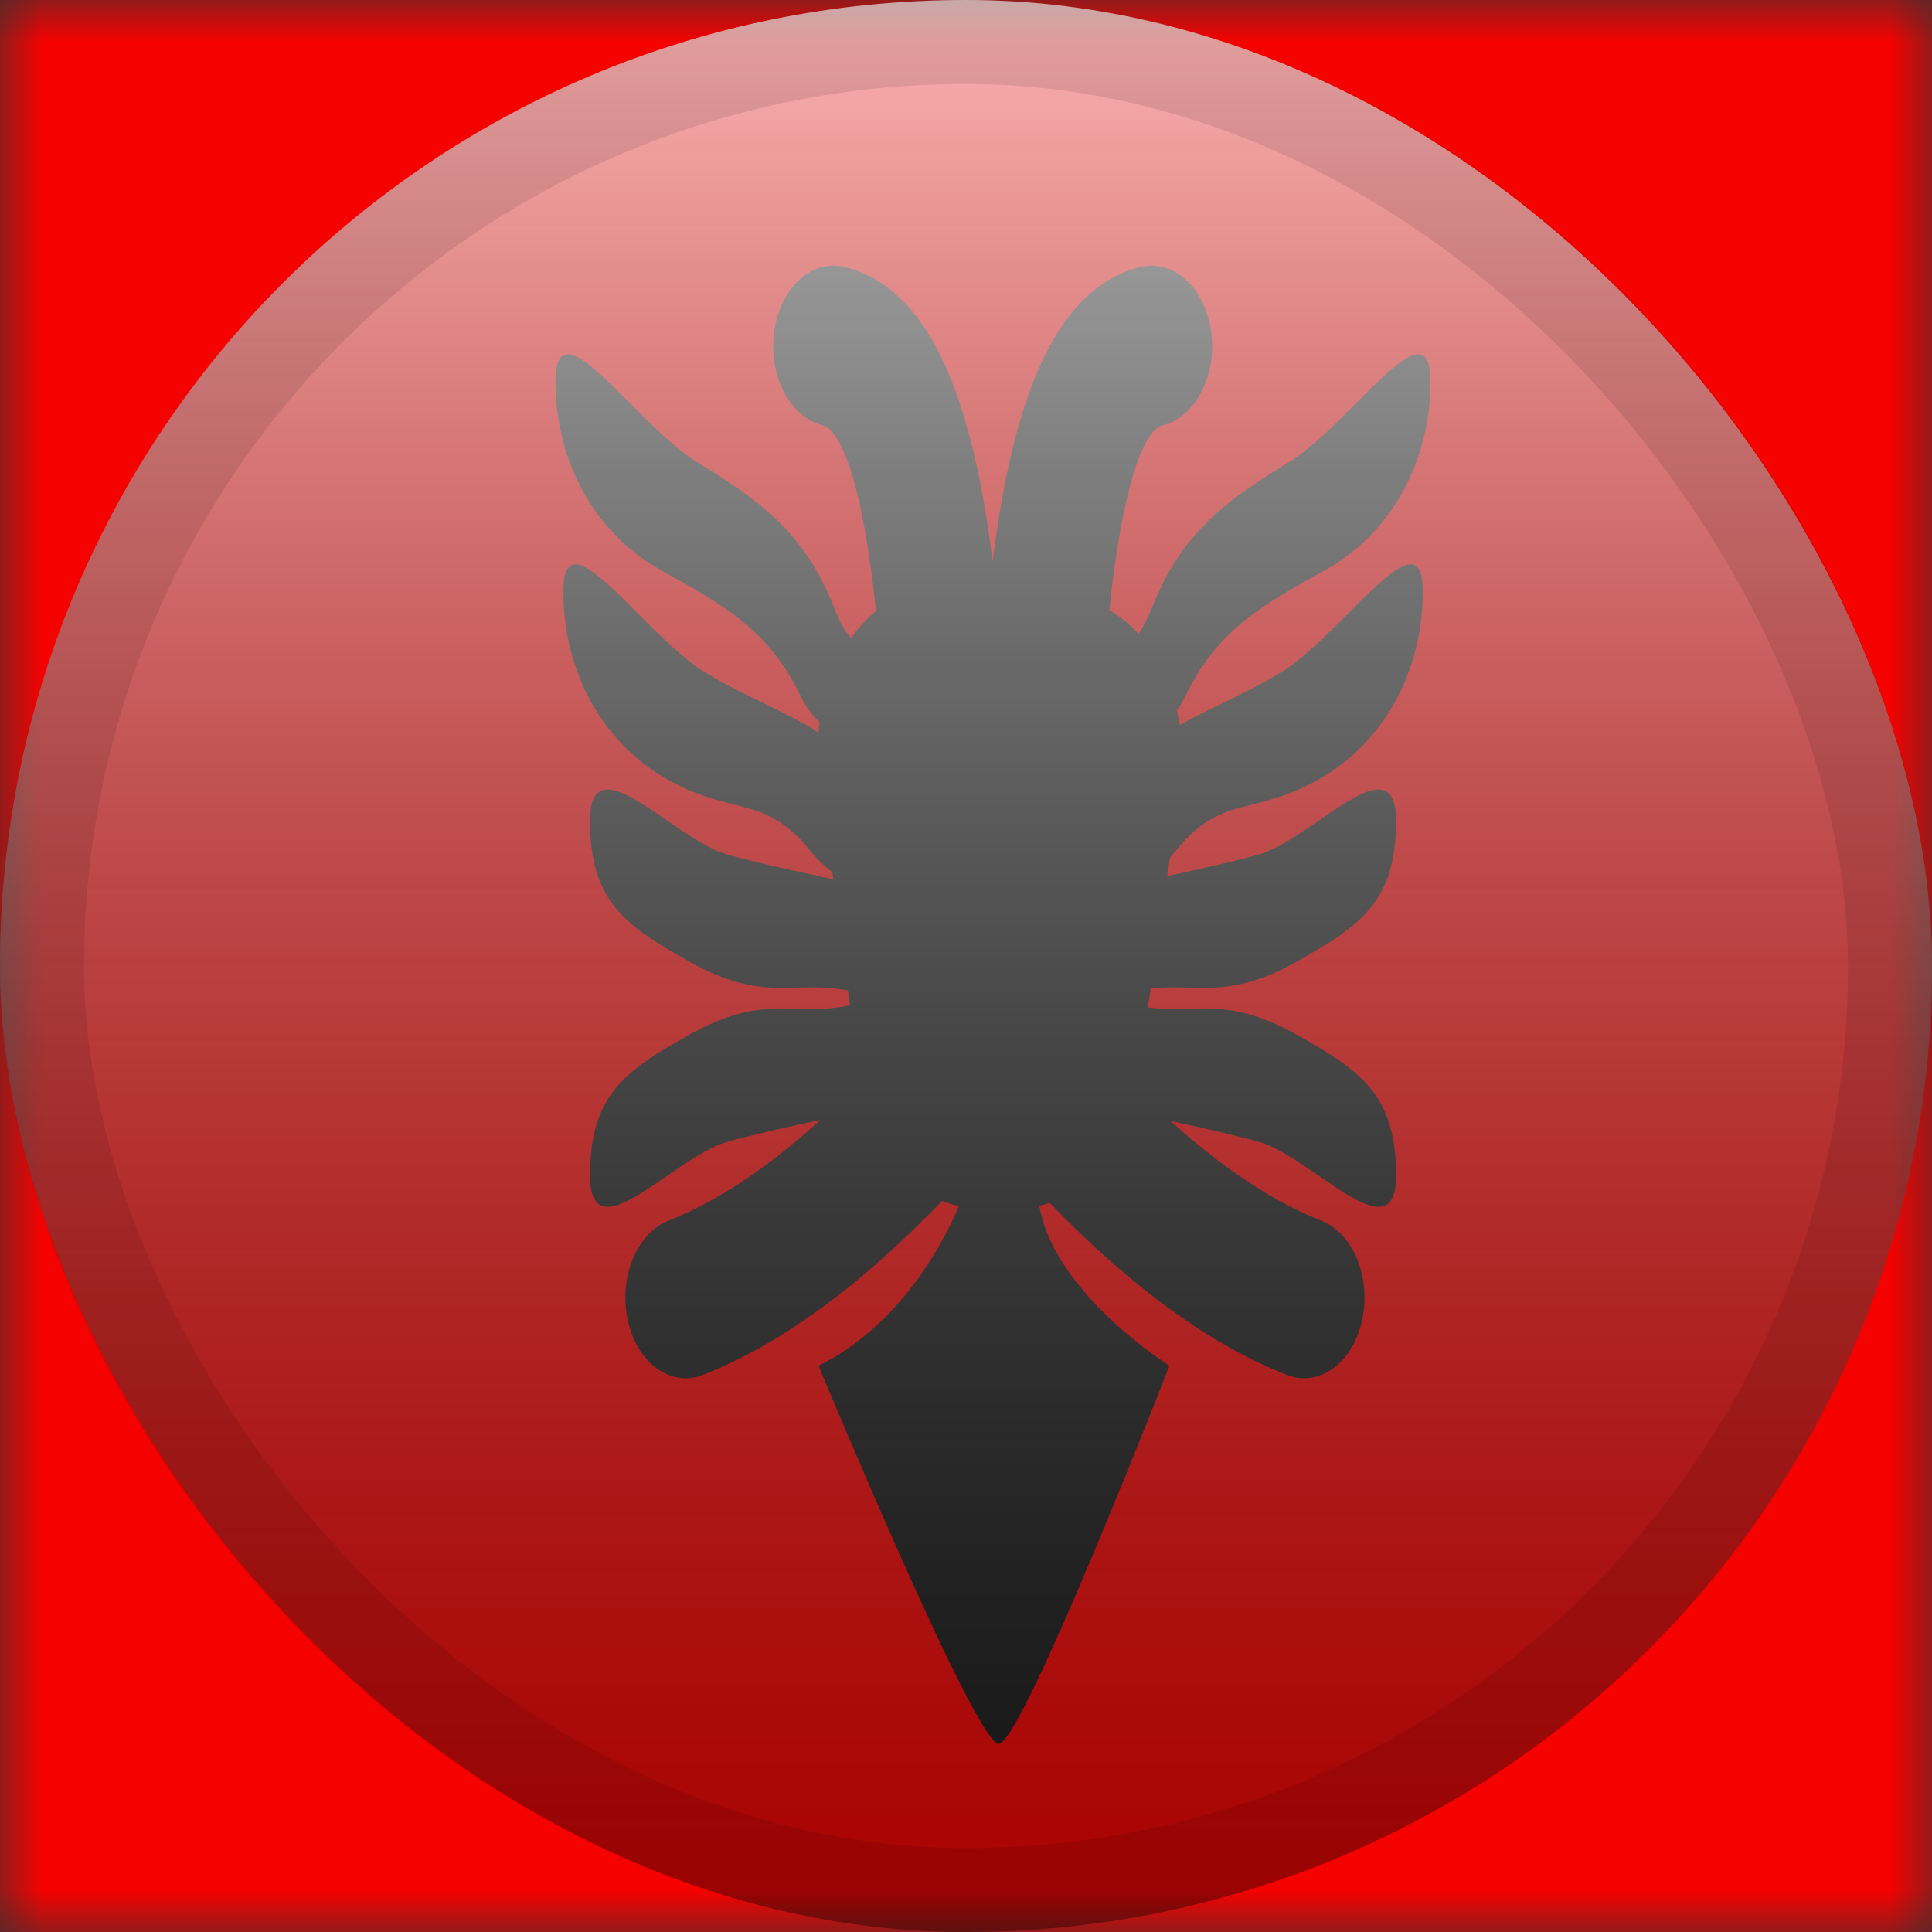 <svg width="23" height="23" viewBox="0 0 23 23" fill="none" xmlns="http://www.w3.org/2000/svg">
<rect x="0" y="0" width="23" height="23" fill="#333333" stroke="none"/>
<mask id="mask0_2402_3274" style="mask-type:alpha" maskUnits="userSpaceOnUse" x="0" y="0" width="23" height="23">
<rect width="23" height="23" rx="-1" fill="white"/>
</mask>
<g mask="url(#mask0_2402_3274)">
<path fill-rule="evenodd" clip-rule="evenodd" d="M0 0H23V23H0V0Z" fill="#F50100"/>
<path d="M11.416 14.358C11.348 14.343 11.281 14.322 11.217 14.295C10.232 15.317 9.283 16.01 8.366 16.369C7.985 16.518 7.585 16.227 7.474 15.72C7.362 15.212 7.58 14.679 7.961 14.53C8.528 14.308 9.132 13.909 9.77 13.331C9.351 13.421 8.916 13.52 8.655 13.594C8.441 13.655 8.185 13.831 7.939 14C7.461 14.329 7.024 14.63 7.024 13.994C7.024 13.032 7.444 12.744 8.223 12.309C8.796 11.989 9.157 11.999 9.506 12.008C9.631 12.012 9.755 12.015 9.886 12.003C9.959 11.996 10.038 11.985 10.119 11.97L10.095 11.791C10.022 11.779 9.952 11.769 9.886 11.763C9.755 11.751 9.631 11.754 9.506 11.757C9.157 11.767 8.796 11.777 8.223 11.457C7.444 11.022 7.024 10.734 7.024 9.772C7.024 9.136 7.461 9.437 7.939 9.766C8.185 9.935 8.441 10.111 8.655 10.172C8.947 10.255 9.457 10.369 9.92 10.467L9.909 10.382C9.813 10.309 9.724 10.225 9.646 10.128C9.323 9.726 9.059 9.659 8.731 9.576C8.513 9.521 8.266 9.458 7.954 9.284C7.175 8.849 6.706 7.999 6.706 7.037C6.706 6.412 7.109 6.817 7.59 7.3C7.85 7.56 8.133 7.843 8.386 7.999C8.635 8.152 8.89 8.275 9.124 8.388C9.363 8.504 9.579 8.608 9.743 8.723C9.746 8.68 9.751 8.638 9.756 8.597C9.669 8.514 9.595 8.416 9.539 8.3C9.157 7.506 8.644 7.22 7.87 6.788L7.861 6.783C7.082 6.348 6.613 5.498 6.613 4.536C6.613 3.911 7.017 4.316 7.498 4.798C7.758 5.059 8.04 5.342 8.293 5.498C9.015 5.941 9.57 6.322 9.923 7.218C9.991 7.392 10.061 7.514 10.13 7.598C10.218 7.473 10.319 7.364 10.429 7.275C10.281 5.841 10.03 5.122 9.792 5.063C9.402 4.966 9.144 4.466 9.217 3.945C9.289 3.425 9.664 3.082 10.055 3.178C11.015 3.417 11.561 4.605 11.817 6.687C12.074 4.605 12.619 3.417 13.579 3.178C13.97 3.082 14.345 3.425 14.418 3.945C14.49 4.466 14.233 4.966 13.842 5.063C13.605 5.122 13.355 5.838 13.206 7.263C13.332 7.336 13.449 7.432 13.553 7.546C13.609 7.466 13.665 7.359 13.721 7.218C14.074 6.322 14.629 5.941 15.35 5.498C15.603 5.342 15.886 5.059 16.146 4.798C16.627 4.316 17.03 3.911 17.03 4.536C17.03 5.498 16.561 6.348 15.782 6.783L15.774 6.788C14.999 7.22 14.487 7.506 14.104 8.3C14.077 8.356 14.046 8.408 14.011 8.456C14.024 8.514 14.036 8.572 14.045 8.631C14.184 8.551 14.346 8.472 14.52 8.388C14.753 8.275 15.008 8.152 15.258 7.999C15.511 7.843 15.793 7.56 16.053 7.3C16.534 6.817 16.938 6.412 16.938 7.037C16.938 7.999 16.469 8.849 15.69 9.284C15.378 9.458 15.131 9.521 14.912 9.576C14.585 9.659 14.32 9.726 13.997 10.128C13.975 10.156 13.952 10.182 13.928 10.208L13.895 10.43C14.308 10.341 14.732 10.245 14.989 10.172C15.202 10.111 15.459 9.935 15.704 9.766C16.182 9.437 16.62 9.136 16.62 9.772C16.62 10.734 16.2 11.022 15.421 11.457C14.848 11.777 14.486 11.767 14.138 11.757C14.012 11.754 13.889 11.751 13.758 11.763C13.738 11.764 13.718 11.767 13.698 11.769L13.665 11.992C13.697 11.997 13.728 12 13.758 12.003C13.889 12.015 14.012 12.012 14.138 12.008C14.486 11.999 14.848 11.989 15.421 12.309C16.2 12.744 16.62 13.032 16.62 13.994C16.62 14.63 16.182 14.329 15.704 14C15.459 13.831 15.202 13.655 14.989 13.594C14.74 13.523 14.334 13.43 13.932 13.344C14.566 13.915 15.165 14.31 15.728 14.53C16.109 14.679 16.327 15.212 16.215 15.72C16.103 16.227 15.704 16.518 15.323 16.369C14.412 16.013 13.472 15.328 12.495 14.319C12.455 14.333 12.414 14.345 12.373 14.354C12.548 15.398 13.922 16.259 13.922 16.259C13.922 16.259 12.167 20.76 11.889 20.76C11.611 20.76 9.745 16.259 9.745 16.259C10.722 15.775 11.23 14.795 11.416 14.358Z" fill="#1A1A1A"/>
</g>
<rect width="23" height="23" rx="11.5" fill="url(#paint0_linear_2402_3274)" style="mix-blend-mode:overlay"/>
<rect x="0.5" y="0.5" width="22" height="22" rx="11" stroke="black" stroke-opacity="0.1"/>
<defs>
<linearGradient id="paint0_linear_2402_3274" x1="11.5" y1="0" x2="11.5" y2="23" gradientUnits="userSpaceOnUse">
<stop stop-color="white" stop-opacity="0.7"/>
<stop offset="1" stop-opacity="0.3"/>
</linearGradient>
</defs>
</svg>
